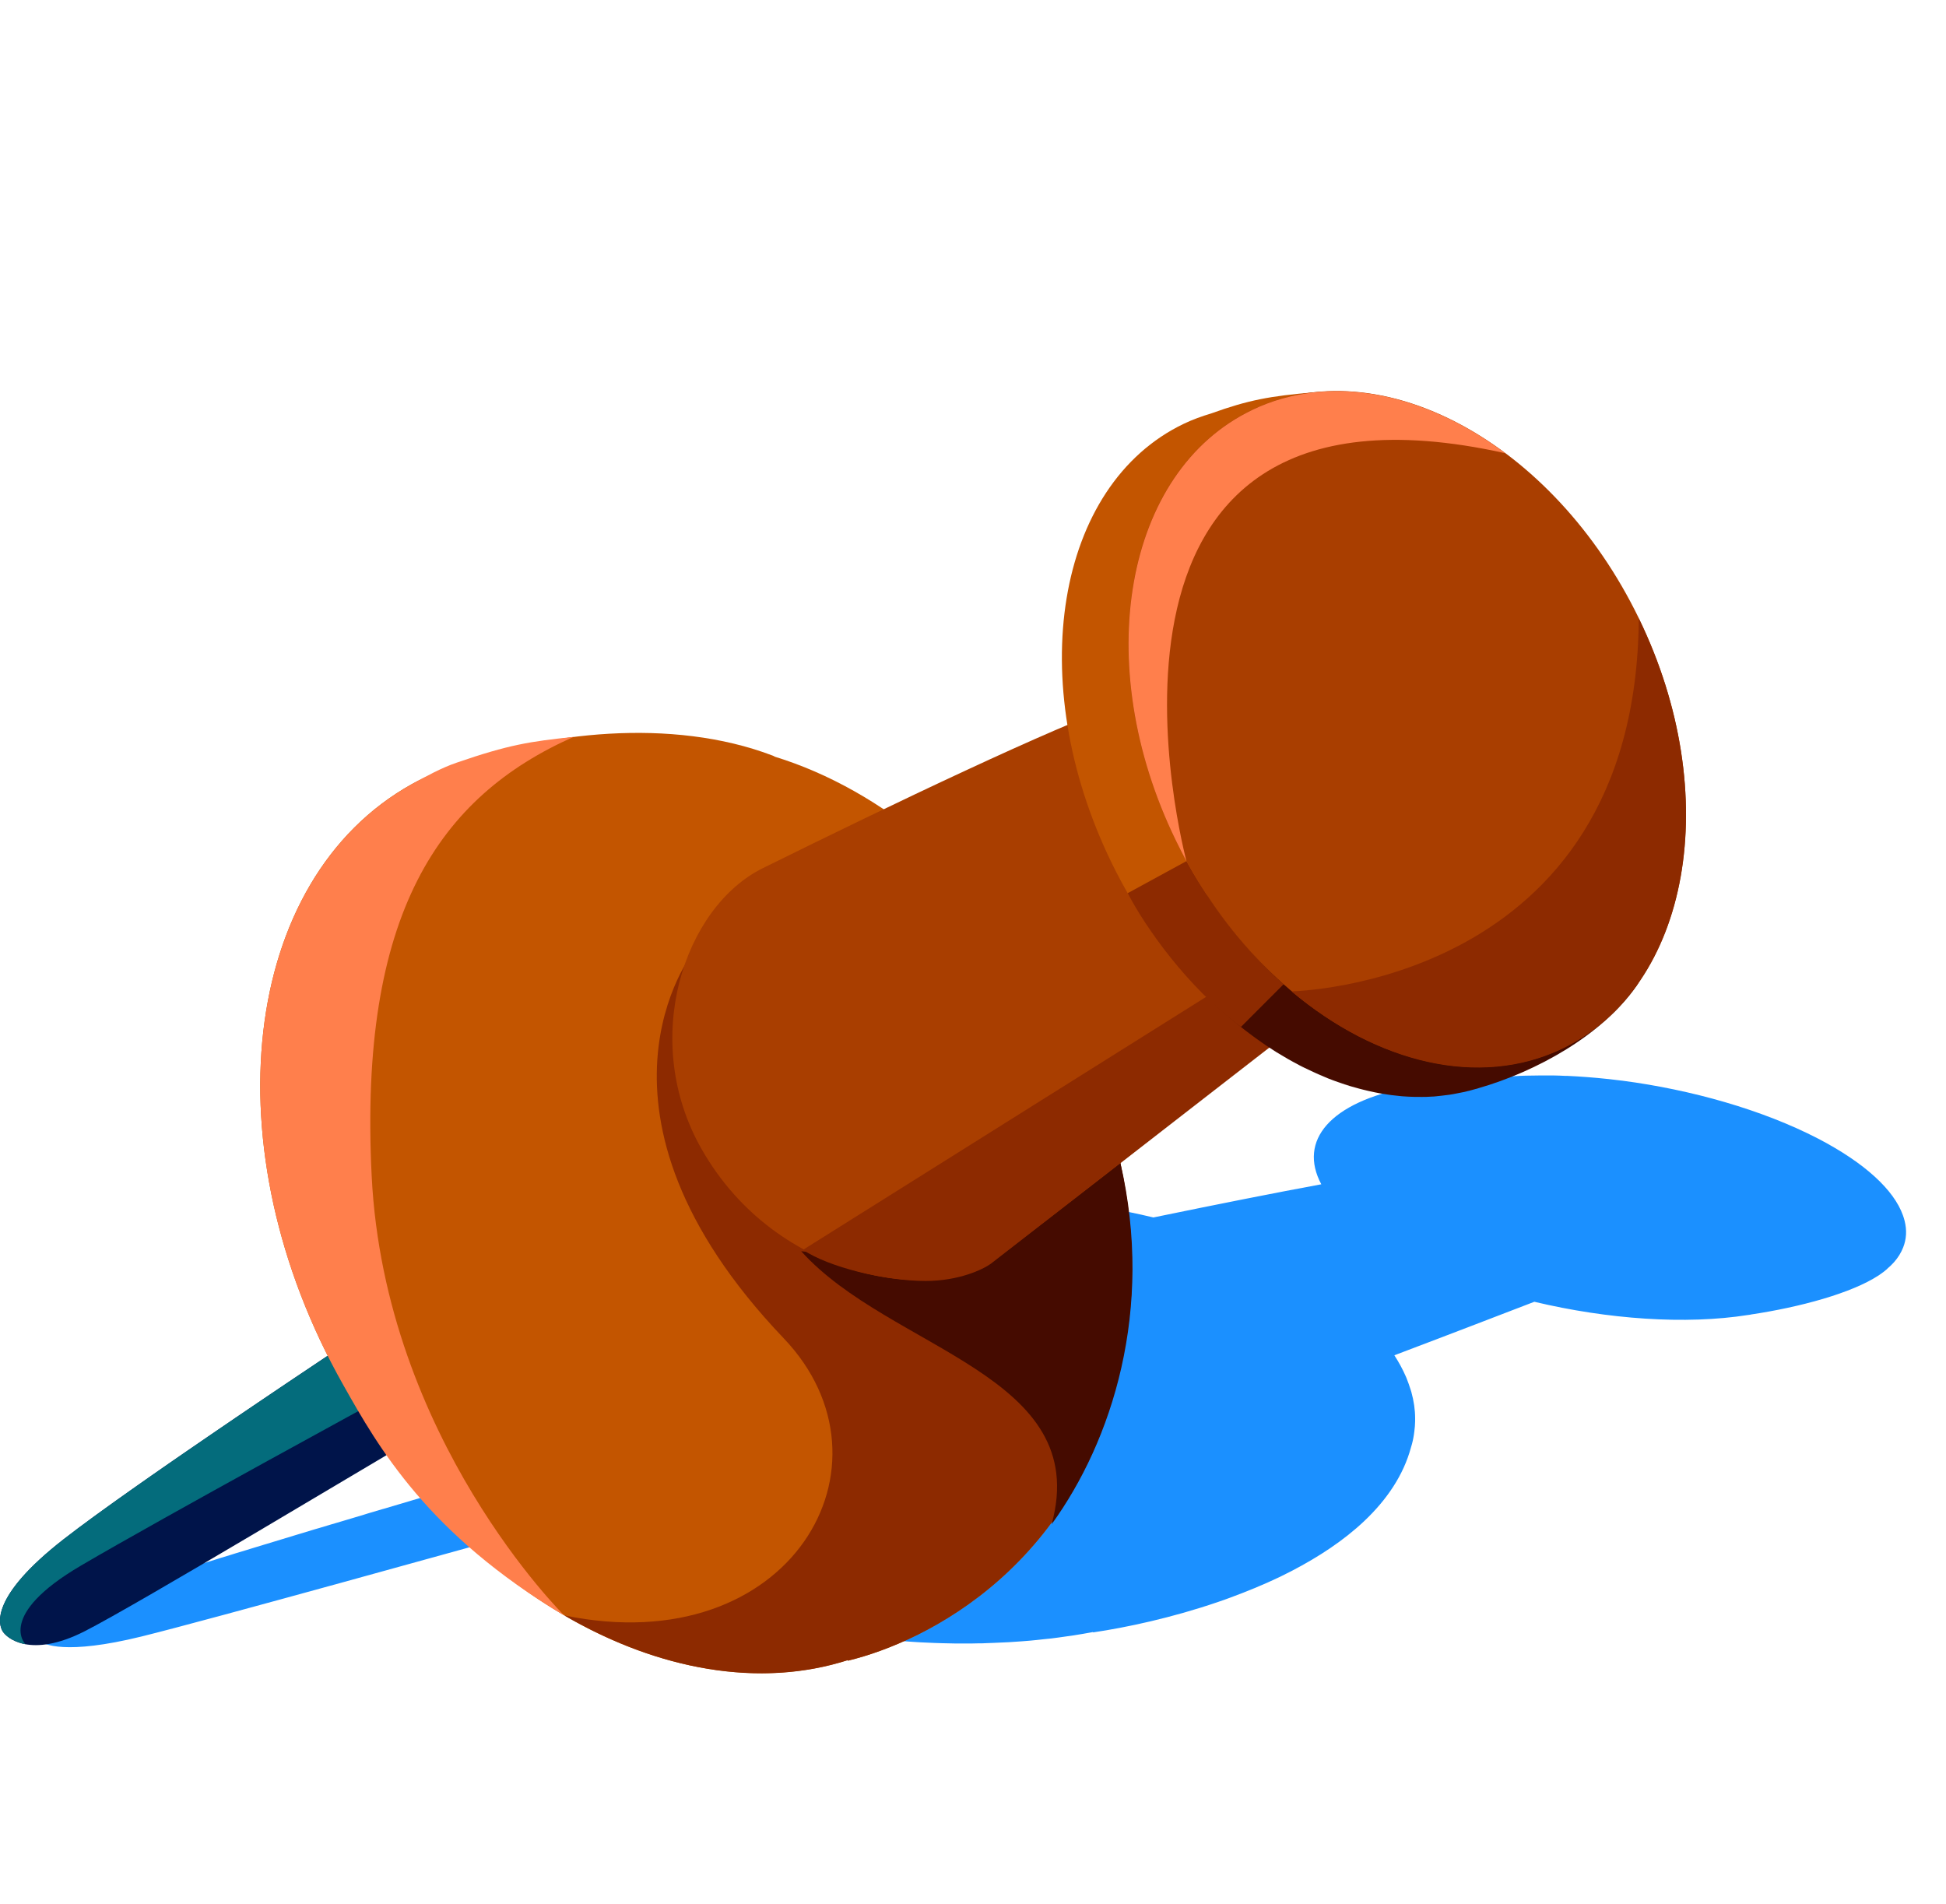<svg width="46" height="45" viewBox="0 0 46 45" fill="none" xmlns="http://www.w3.org/2000/svg">
<g clip-path="url(#clip0_4413_116438)">
<path d="M42.976 26.914C41.656 26.23 39.972 25.758 38.357 25.546C38.351 25.546 38.344 25.546 38.337 25.544C38.234 25.531 38.131 25.518 38.027 25.507C38.021 25.507 38.014 25.507 38.005 25.505C37.682 25.47 37.358 25.446 37.044 25.431C37.028 25.431 37.011 25.431 36.995 25.431C36.91 25.426 36.826 25.424 36.742 25.422C36.718 25.422 36.696 25.422 36.672 25.422C36.593 25.422 36.514 25.422 36.436 25.422C36.414 25.422 36.392 25.422 36.368 25.422C36.276 25.422 36.183 25.424 36.091 25.426C36.087 25.426 36.08 25.426 36.075 25.426C35.979 25.428 35.884 25.433 35.79 25.439C34.934 25.481 34.513 25.518 33.816 25.621C33.638 25.642 33.459 25.669 33.29 25.702C31.444 26.058 30.68 26.956 31.233 27.994C30.168 28.19 28.749 28.472 27.264 28.778C26.5 28.595 25.71 28.461 24.918 28.383C24.903 28.383 24.894 28.378 24.876 28.376C23.572 28.208 22.049 28.212 20.614 28.308C20.603 28.308 20.592 28.308 20.581 28.308C19.618 28.365 19.158 28.402 17.961 28.575C17.611 28.625 17.252 28.702 16.911 28.776C15.486 29.086 14.317 29.578 13.457 30.194C13.296 30.308 13.147 30.428 13.008 30.55C12.869 30.672 12.739 30.801 12.621 30.935C12.561 31 12.506 31.068 12.451 31.136C12.344 31.273 12.249 31.413 12.165 31.557C11.622 32.504 11.617 33.6 12.317 34.711C12.22 34.739 12.119 34.77 12.007 34.8C12.007 34.8 12.002 34.8 12 34.8C11.925 34.822 11.844 34.846 11.763 34.87C11.752 34.874 11.738 34.877 11.727 34.881C11.653 34.903 11.576 34.925 11.494 34.949C11.479 34.953 11.463 34.957 11.448 34.962C11.364 34.986 11.278 35.012 11.188 35.038C11.177 35.04 11.169 35.045 11.16 35.047C11.061 35.075 10.96 35.106 10.856 35.137C10.421 35.263 9.943 35.405 9.444 35.554C9.439 35.554 9.435 35.556 9.43 35.558C9.314 35.593 9.195 35.628 9.076 35.663C9.059 35.667 9.041 35.674 9.021 35.678C8.915 35.709 8.81 35.742 8.704 35.772C8.676 35.781 8.647 35.79 8.618 35.799C8.524 35.827 8.429 35.855 8.335 35.884C8.293 35.897 8.253 35.908 8.211 35.921C8.123 35.947 8.033 35.974 7.945 36C7.908 36.011 7.87 36.022 7.835 36.032C7.741 36.061 7.644 36.089 7.549 36.118C7.514 36.129 7.479 36.139 7.444 36.148C7.342 36.179 7.241 36.209 7.142 36.24C7.116 36.249 7.087 36.255 7.061 36.264C6.801 36.343 6.544 36.421 6.291 36.498C6.28 36.5 6.269 36.504 6.26 36.507C6.148 36.541 6.035 36.574 5.925 36.609C5.892 36.62 5.859 36.629 5.826 36.64C5.74 36.666 5.657 36.692 5.573 36.716C5.529 36.73 5.487 36.743 5.446 36.756C5.371 36.778 5.298 36.801 5.226 36.823C5.184 36.837 5.14 36.85 5.098 36.863C5.028 36.885 4.959 36.907 4.889 36.928C4.845 36.941 4.803 36.955 4.761 36.968C4.698 36.987 4.634 37.007 4.57 37.027C4.528 37.04 4.486 37.053 4.447 37.066C4.383 37.086 4.321 37.105 4.26 37.125C4.225 37.136 4.187 37.149 4.152 37.16C4.084 37.182 4.02 37.202 3.956 37.223C3.93 37.232 3.901 37.241 3.877 37.249C3.789 37.278 3.703 37.306 3.624 37.333C3.287 37.444 2.992 37.547 2.733 37.643C2.077 37.885 1.65 38.086 1.373 38.244C1.318 38.276 1.267 38.307 1.223 38.336C1.135 38.392 1.069 38.445 1.021 38.491C0.922 38.582 0.893 38.648 0.889 38.694C0.889 38.716 0.891 38.733 0.898 38.746C0.898 38.746 0.898 38.746 0.898 38.748C0.9 38.755 0.904 38.759 0.911 38.766C1.012 38.88 1.556 39.122 3.338 38.685C4.97 38.283 11.177 36.55 13.349 35.952C13.95 36.513 14.907 37.151 16.652 37.781C16.685 37.794 16.72 37.804 16.755 37.818C16.834 37.846 16.911 37.874 16.995 37.903C17.191 37.971 17.391 38.036 17.593 38.097C17.598 38.097 17.604 38.102 17.609 38.102C17.765 38.148 17.923 38.193 18.082 38.237C18.095 38.242 18.11 38.244 18.126 38.248C18.269 38.287 18.414 38.322 18.561 38.357C18.586 38.364 18.612 38.368 18.636 38.375C18.773 38.408 18.911 38.438 19.05 38.467C19.083 38.473 19.116 38.48 19.149 38.486C19.281 38.513 19.413 38.539 19.547 38.563C19.587 38.569 19.626 38.576 19.666 38.582C19.794 38.604 19.921 38.626 20.049 38.644C20.095 38.65 20.141 38.657 20.185 38.663C20.308 38.681 20.432 38.698 20.555 38.714C20.605 38.72 20.656 38.727 20.707 38.731C20.826 38.744 20.947 38.757 21.065 38.768C21.12 38.773 21.175 38.779 21.23 38.783C21.347 38.794 21.464 38.803 21.58 38.81C21.64 38.814 21.697 38.818 21.756 38.821C21.869 38.827 21.983 38.831 22.095 38.836C22.157 38.838 22.218 38.84 22.28 38.842C22.39 38.845 22.5 38.847 22.61 38.849C22.674 38.849 22.738 38.849 22.803 38.849C22.911 38.849 23.019 38.849 23.127 38.845C23.193 38.845 23.259 38.845 23.325 38.84C23.431 38.838 23.536 38.831 23.642 38.827C23.708 38.825 23.776 38.821 23.842 38.818C23.948 38.812 24.051 38.803 24.154 38.797C24.221 38.792 24.287 38.788 24.353 38.781C24.458 38.773 24.564 38.759 24.669 38.748C24.731 38.742 24.795 38.735 24.856 38.729C24.971 38.716 25.081 38.698 25.193 38.683C25.246 38.676 25.299 38.67 25.352 38.661C25.514 38.635 25.677 38.609 25.838 38.578V38.587H25.835C26.632 38.469 27.699 38.242 28.795 37.866C28.894 37.833 28.993 37.798 29.09 37.761C29.481 37.617 29.875 37.455 30.254 37.274C30.348 37.228 30.441 37.182 30.533 37.134C31.173 36.801 31.763 36.413 32.245 35.958C32.779 35.453 33.176 34.872 33.354 34.21C33.385 34.112 33.407 34.014 33.422 33.913C33.426 33.885 33.431 33.856 33.433 33.83C33.444 33.754 33.449 33.675 33.451 33.598C33.451 33.574 33.451 33.548 33.451 33.524C33.451 33.321 33.42 33.115 33.363 32.908C33.358 32.888 33.352 32.868 33.345 32.849C33.316 32.757 33.283 32.665 33.246 32.571C33.242 32.56 33.237 32.549 33.233 32.541C33.16 32.373 33.068 32.202 32.96 32.036C34.364 31.505 35.581 31.035 36.269 30.771C38.005 31.184 39.842 31.317 41.323 31.083C41.323 31.083 41.343 31.081 41.352 31.079C41.365 31.079 41.378 31.075 41.389 31.072C42.551 30.898 43.766 30.568 44.404 30.15C44.404 30.15 44.406 30.15 44.408 30.148C44.45 30.12 44.489 30.091 44.527 30.063C44.544 30.05 44.562 30.035 44.58 30.019C44.588 30.013 44.597 30.006 44.604 30C44.604 30 44.606 29.995 44.608 29.993C44.668 29.943 44.723 29.89 44.771 29.836C44.868 29.726 44.94 29.608 44.987 29.488C45.066 29.289 45.077 29.077 45.022 28.859C45.011 28.815 44.998 28.771 44.982 28.728C44.769 28.127 44.082 27.489 42.969 26.91L42.976 26.914Z" fill="#1B90FF"/>
<path d="M25.004 23.652C23.338 20.702 20.836 18.662 18.319 17.888C18.302 17.881 18.291 17.87 18.273 17.864C15.862 16.942 12.847 17.326 10.79 18.082C10.429 18.203 10.077 18.345 9.738 18.532C5.685 20.79 4.959 27.148 8.115 32.738C10.988 37.827 16.09 40.508 20.04 39.24V39.255C21.877 38.812 25.582 37.014 26.55 32.014C27.085 29.532 26.601 26.482 25.004 23.652Z" fill="#C35500"/>
<path d="M8.328 31.66C8.328 31.66 3.256 35.019 1.503 36.386C-0.251 37.754 -0.031 38.405 0.062 38.56C0.154 38.716 0.717 39.212 2 38.56C3.28 37.909 8.843 34.558 9.657 34.092C10.469 33.627 8.328 31.66 8.328 31.66Z" fill="#00144A"/>
<path d="M20.04 39.241V39.256C21.877 38.812 25.582 37.014 26.55 32.015C26.911 30.339 26.806 28.403 26.209 26.452L16.389 22.504C16.389 22.504 13.406 26.268 18.526 31.635C21.366 34.611 18.695 39.289 13.34 38.185C15.565 39.481 17.961 39.909 20.04 39.243V39.241Z" fill="#8D2A00"/>
<path d="M24.859 36.03C25.831 32.492 21.036 31.913 18.939 29.576C18.939 29.576 23.101 30.115 23.783 29.576C24.464 29.037 26.483 27.484 26.483 27.484C27.289 30.967 26.283 34.066 24.859 36.03Z" fill="#450B00"/>
<path d="M26.518 16.63C24.887 17.196 21.112 18.998 18.033 20.521C16.174 21.437 15.111 24.581 16.588 27.168C18.401 30.343 22.203 30.771 23.486 29.797C26.775 27.302 30.645 24.205 30.645 24.205L31.358 22.789C31.358 22.789 28.15 16.062 26.52 16.628L26.518 16.63Z" fill="#A93E00"/>
<path d="M1.916 37.006C3.925 35.828 9.036 33.047 9.036 33.047L8.174 31.762C7.32 32.33 3.076 35.157 1.503 36.385C-0.251 37.753 -0.031 38.404 0.062 38.559C0.11 38.638 0.279 38.804 0.601 38.865C0.601 38.865 -0.093 38.184 1.916 37.006Z" fill="#046C7C"/>
<path d="M29.242 23.105L18.981 29.544C19.584 29.95 20.908 30.279 21.882 30.279C22.661 30.279 23.232 30.009 23.42 29.873L30.284 24.546L29.242 23.105Z" fill="#8D2A00"/>
<path d="M37.805 22.978C38.707 20.865 38.571 17.926 37.213 15.136C37.105 14.913 36.989 14.697 36.87 14.485C36.841 14.434 36.812 14.386 36.784 14.336C36.676 14.148 36.564 13.967 36.447 13.788C36.434 13.768 36.423 13.748 36.41 13.729C36.124 13.3 35.818 12.9 35.495 12.531L32.584 18.234L28.526 21.147L27.283 22.097C27.316 22.145 27.351 22.191 27.387 22.239C27.424 22.29 27.459 22.34 27.497 22.388C27.534 22.436 27.571 22.484 27.609 22.532C27.644 22.578 27.681 22.624 27.717 22.67C27.754 22.718 27.794 22.764 27.833 22.81C27.871 22.853 27.908 22.897 27.945 22.941C27.985 22.987 28.025 23.03 28.064 23.076C28.104 23.12 28.141 23.162 28.181 23.205C28.221 23.249 28.26 23.291 28.3 23.332C28.344 23.38 28.39 23.424 28.436 23.47C28.498 23.531 28.557 23.592 28.619 23.651C28.669 23.699 28.72 23.747 28.771 23.795C28.81 23.832 28.85 23.867 28.892 23.902C28.936 23.942 28.977 23.981 29.021 24.018C29.063 24.053 29.105 24.088 29.147 24.123C29.191 24.16 29.235 24.195 29.279 24.23C29.321 24.263 29.362 24.298 29.404 24.331C29.45 24.366 29.494 24.4 29.541 24.435C29.582 24.466 29.622 24.497 29.664 24.527C29.714 24.564 29.765 24.599 29.816 24.634C29.853 24.66 29.89 24.687 29.926 24.711C30.009 24.767 30.095 24.822 30.179 24.875C30.214 24.896 30.247 24.916 30.282 24.936C30.337 24.969 30.392 25.001 30.447 25.034C30.487 25.056 30.526 25.078 30.566 25.1C30.616 25.128 30.667 25.154 30.72 25.183C30.76 25.204 30.801 25.224 30.843 25.244C30.896 25.27 30.947 25.294 30.999 25.318C31.039 25.338 31.079 25.355 31.118 25.373C31.173 25.397 31.23 25.421 31.285 25.445C31.321 25.46 31.358 25.476 31.393 25.491C31.47 25.521 31.545 25.55 31.622 25.576C31.646 25.585 31.668 25.593 31.692 25.6C31.776 25.628 31.858 25.655 31.941 25.681C31.974 25.692 32.007 25.701 32.042 25.709C32.102 25.727 32.161 25.742 32.221 25.757C32.258 25.766 32.295 25.775 32.333 25.784C32.39 25.797 32.445 25.808 32.502 25.821C32.54 25.827 32.577 25.836 32.614 25.843C32.672 25.854 32.731 25.862 32.788 25.871C32.824 25.875 32.856 25.882 32.892 25.886C32.96 25.895 33.026 25.901 33.092 25.908C33.116 25.91 33.142 25.913 33.167 25.915C33.257 25.921 33.349 25.926 33.44 25.928C33.462 25.928 33.486 25.928 33.508 25.928C33.576 25.928 33.644 25.928 33.712 25.928C33.745 25.928 33.778 25.926 33.809 25.923C33.866 25.921 33.926 25.917 33.983 25.91C34.018 25.908 34.051 25.904 34.086 25.899C34.144 25.893 34.199 25.886 34.256 25.878C34.289 25.873 34.322 25.867 34.355 25.862C34.414 25.851 34.474 25.84 34.533 25.827C34.562 25.821 34.59 25.816 34.619 25.81C34.705 25.79 34.793 25.766 34.879 25.742C34.879 25.742 34.898 25.738 34.909 25.735C34.922 25.731 34.936 25.727 34.949 25.722C36.317 25.329 37.871 24.473 38.687 23.301C38.982 22.88 38.52 22.849 37.812 22.98L37.805 22.978Z" fill="#450B00"/>
<path d="M13.562 17.418C12.526 17.527 12.033 17.601 10.794 18.028C10.436 18.15 10.077 18.347 9.738 18.535C5.685 20.792 4.959 27.15 8.115 32.739C8.944 34.21 10.112 36.266 13.338 38.187C13.338 38.187 9.096 34.004 8.786 27.803C8.475 21.603 10.382 18.827 13.56 17.418H13.562Z" fill="#FF7F4C"/>
<path d="M33.162 25.921C33.138 25.921 33.114 25.916 33.088 25.914C33.112 25.916 33.138 25.918 33.162 25.921Z" fill="#450B00"/>
<path d="M29.924 24.717C29.886 24.693 29.849 24.665 29.814 24.641C29.851 24.667 29.888 24.693 29.924 24.717Z" fill="#450B00"/>
<path d="M29.4 24.335C29.358 24.302 29.316 24.269 29.274 24.234C29.316 24.267 29.358 24.302 29.4 24.335Z" fill="#450B00"/>
<path d="M30.28 24.94C30.245 24.918 30.21 24.899 30.177 24.879C30.212 24.901 30.245 24.92 30.28 24.94Z" fill="#450B00"/>
<path d="M28.887 23.908C28.848 23.873 28.806 23.836 28.766 23.801C28.806 23.838 28.846 23.873 28.887 23.908Z" fill="#450B00"/>
<path d="M32.04 25.72C32.007 25.711 31.974 25.702 31.939 25.691C31.972 25.702 32.005 25.711 32.04 25.72Z" fill="#450B00"/>
<path d="M31.69 25.606C31.666 25.597 31.644 25.589 31.62 25.582C31.644 25.591 31.666 25.599 31.69 25.606Z" fill="#450B00"/>
<path d="M32.61 25.846C32.573 25.839 32.535 25.833 32.498 25.824C32.535 25.831 32.573 25.839 32.61 25.846Z" fill="#450B00"/>
<path d="M31.116 25.379C31.076 25.361 31.037 25.342 30.997 25.324C31.037 25.344 31.076 25.361 31.116 25.379Z" fill="#450B00"/>
<path d="M30.841 25.253C30.799 25.233 30.759 25.211 30.718 25.191C30.757 25.213 30.799 25.233 30.841 25.253Z" fill="#450B00"/>
<path d="M34.35 25.867C34.317 25.874 34.284 25.878 34.251 25.883C34.284 25.878 34.317 25.872 34.35 25.867Z" fill="#450B00"/>
<path d="M36.448 13.793C36.564 13.97 36.676 14.153 36.784 14.341C36.676 14.153 36.564 13.972 36.448 13.793Z" fill="#450B00"/>
<path d="M28.526 21.149L32.584 18.236L35.495 12.533C35.818 12.902 36.124 13.304 36.41 13.73C35.026 11.646 33.132 10.226 31.255 9.758C31.464 9.452 31.477 9.24 31.072 9.273C30.018 9.36 29.501 9.459 28.63 9.773C28.41 9.839 28.192 9.917 27.981 10.018C24.958 11.467 24.192 16.108 26.271 20.384C26.597 21.055 26.975 21.675 27.391 22.241C27.356 22.193 27.321 22.147 27.288 22.099L28.531 21.149H28.526Z" fill="#C35500"/>
<path d="M28.434 23.473C28.495 23.534 28.555 23.595 28.616 23.654C28.555 23.595 28.493 23.534 28.434 23.473Z" fill="#450B00"/>
<path d="M27.833 22.816C27.794 22.77 27.756 22.722 27.717 22.676C27.754 22.724 27.794 22.77 27.833 22.816Z" fill="#450B00"/>
<path d="M28.062 23.081C28.022 23.037 27.983 22.991 27.943 22.945C27.983 22.991 28.022 23.035 28.062 23.081Z" fill="#450B00"/>
<path d="M34.082 25.902C34.047 25.907 34.014 25.909 33.978 25.913C34.014 25.911 34.047 25.907 34.082 25.902Z" fill="#450B00"/>
<path d="M33.805 25.93C33.772 25.93 33.739 25.934 33.708 25.934C33.741 25.934 33.774 25.932 33.805 25.93Z" fill="#450B00"/>
<path d="M34.872 25.742C34.786 25.768 34.7 25.79 34.612 25.81C34.698 25.79 34.786 25.766 34.872 25.742Z" fill="#450B00"/>
<path d="M33.978 25.914C33.921 25.918 33.862 25.923 33.805 25.927C33.862 25.925 33.921 25.921 33.978 25.914Z" fill="#450B00"/>
<path d="M33.435 25.935C33.345 25.935 33.255 25.928 33.162 25.922C33.252 25.928 33.345 25.933 33.435 25.935Z" fill="#450B00"/>
<path d="M33.087 25.912C33.021 25.906 32.953 25.899 32.887 25.891C32.955 25.899 33.021 25.906 33.087 25.912Z" fill="#450B00"/>
<path d="M32.497 25.826C32.44 25.815 32.385 25.802 32.328 25.789C32.385 25.802 32.44 25.813 32.497 25.826Z" fill="#450B00"/>
<path d="M33.706 25.93C33.638 25.932 33.57 25.932 33.502 25.93C33.57 25.93 33.638 25.93 33.706 25.93Z" fill="#450B00"/>
<path d="M28.434 23.474C28.388 23.428 28.344 23.382 28.298 23.336C28.341 23.384 28.388 23.428 28.434 23.474Z" fill="#450B00"/>
<path d="M28.181 23.207C28.141 23.165 28.102 23.122 28.064 23.078C28.104 23.122 28.141 23.163 28.181 23.207Z" fill="#450B00"/>
<path d="M27.717 22.669C27.679 22.623 27.644 22.577 27.609 22.531C27.644 22.577 27.682 22.623 27.717 22.669Z" fill="#450B00"/>
<path d="M27.496 22.391C27.459 22.343 27.422 22.292 27.387 22.242C27.424 22.292 27.459 22.343 27.496 22.391Z" fill="#450B00"/>
<path d="M29.019 24.022C28.975 23.985 28.931 23.945 28.889 23.906C28.933 23.945 28.975 23.985 29.019 24.022Z" fill="#450B00"/>
<path d="M30.997 25.324C30.944 25.3 30.894 25.274 30.841 25.25C30.894 25.276 30.944 25.3 30.997 25.324Z" fill="#450B00"/>
<path d="M31.939 25.686C31.855 25.662 31.774 25.634 31.691 25.605C31.774 25.634 31.855 25.66 31.939 25.686Z" fill="#450B00"/>
<path d="M30.72 25.188C30.67 25.162 30.617 25.134 30.566 25.105C30.617 25.134 30.667 25.16 30.72 25.188Z" fill="#450B00"/>
<path d="M31.283 25.451C31.228 25.427 31.171 25.405 31.116 25.379C31.171 25.403 31.228 25.427 31.283 25.451Z" fill="#450B00"/>
<path d="M29.536 24.441C29.49 24.406 29.444 24.371 29.4 24.336C29.446 24.371 29.49 24.406 29.536 24.441Z" fill="#450B00"/>
<path d="M29.274 24.236C29.23 24.201 29.187 24.164 29.143 24.129C29.187 24.166 29.23 24.201 29.274 24.236Z" fill="#450B00"/>
<path d="M30.176 24.878C30.091 24.826 30.007 24.771 29.924 24.715C30.007 24.771 30.093 24.826 30.176 24.878Z" fill="#450B00"/>
<path d="M30.447 25.04C30.392 25.009 30.337 24.974 30.282 24.941C30.337 24.974 30.392 25.007 30.447 25.04Z" fill="#450B00"/>
<path d="M28.046 20.355C28.84 21.799 29.915 22.904 30.342 23.265L29.333 24.275C28.054 23.323 27.077 21.915 26.656 21.113L28.046 20.355Z" fill="#8D2A00"/>
<path d="M36.932 24.78C39.955 23.331 40.763 18.778 38.737 14.61C36.711 10.442 32.618 8.238 29.596 9.688C26.573 11.137 25.765 15.69 27.791 19.858C29.817 24.025 33.91 26.229 36.932 24.78Z" fill="#A93E00"/>
<path d="M29.598 9.692C26.575 11.141 25.767 15.695 27.793 19.862C27.869 20.017 27.949 20.177 28.047 20.359C28.047 20.359 24.794 8.316 35.582 10.713C33.661 9.279 31.433 8.812 29.6 9.69L29.598 9.692Z" fill="#FF7F4C"/>
<path d="M36.934 24.786C39.957 23.338 40.764 18.784 38.738 14.617C38.681 23.305 30.542 23.43 30.529 23.434C32.54 25.125 34.962 25.733 36.931 24.789L36.934 24.786Z" fill="#8D2A00"/>
</g>
<defs>
<clipPath id="clip0_4413_116438">
<rect width="45.056" height="32.812" fill="white" transform="translate(0 7.062)"/>
</clipPath>
</defs>
</svg>
